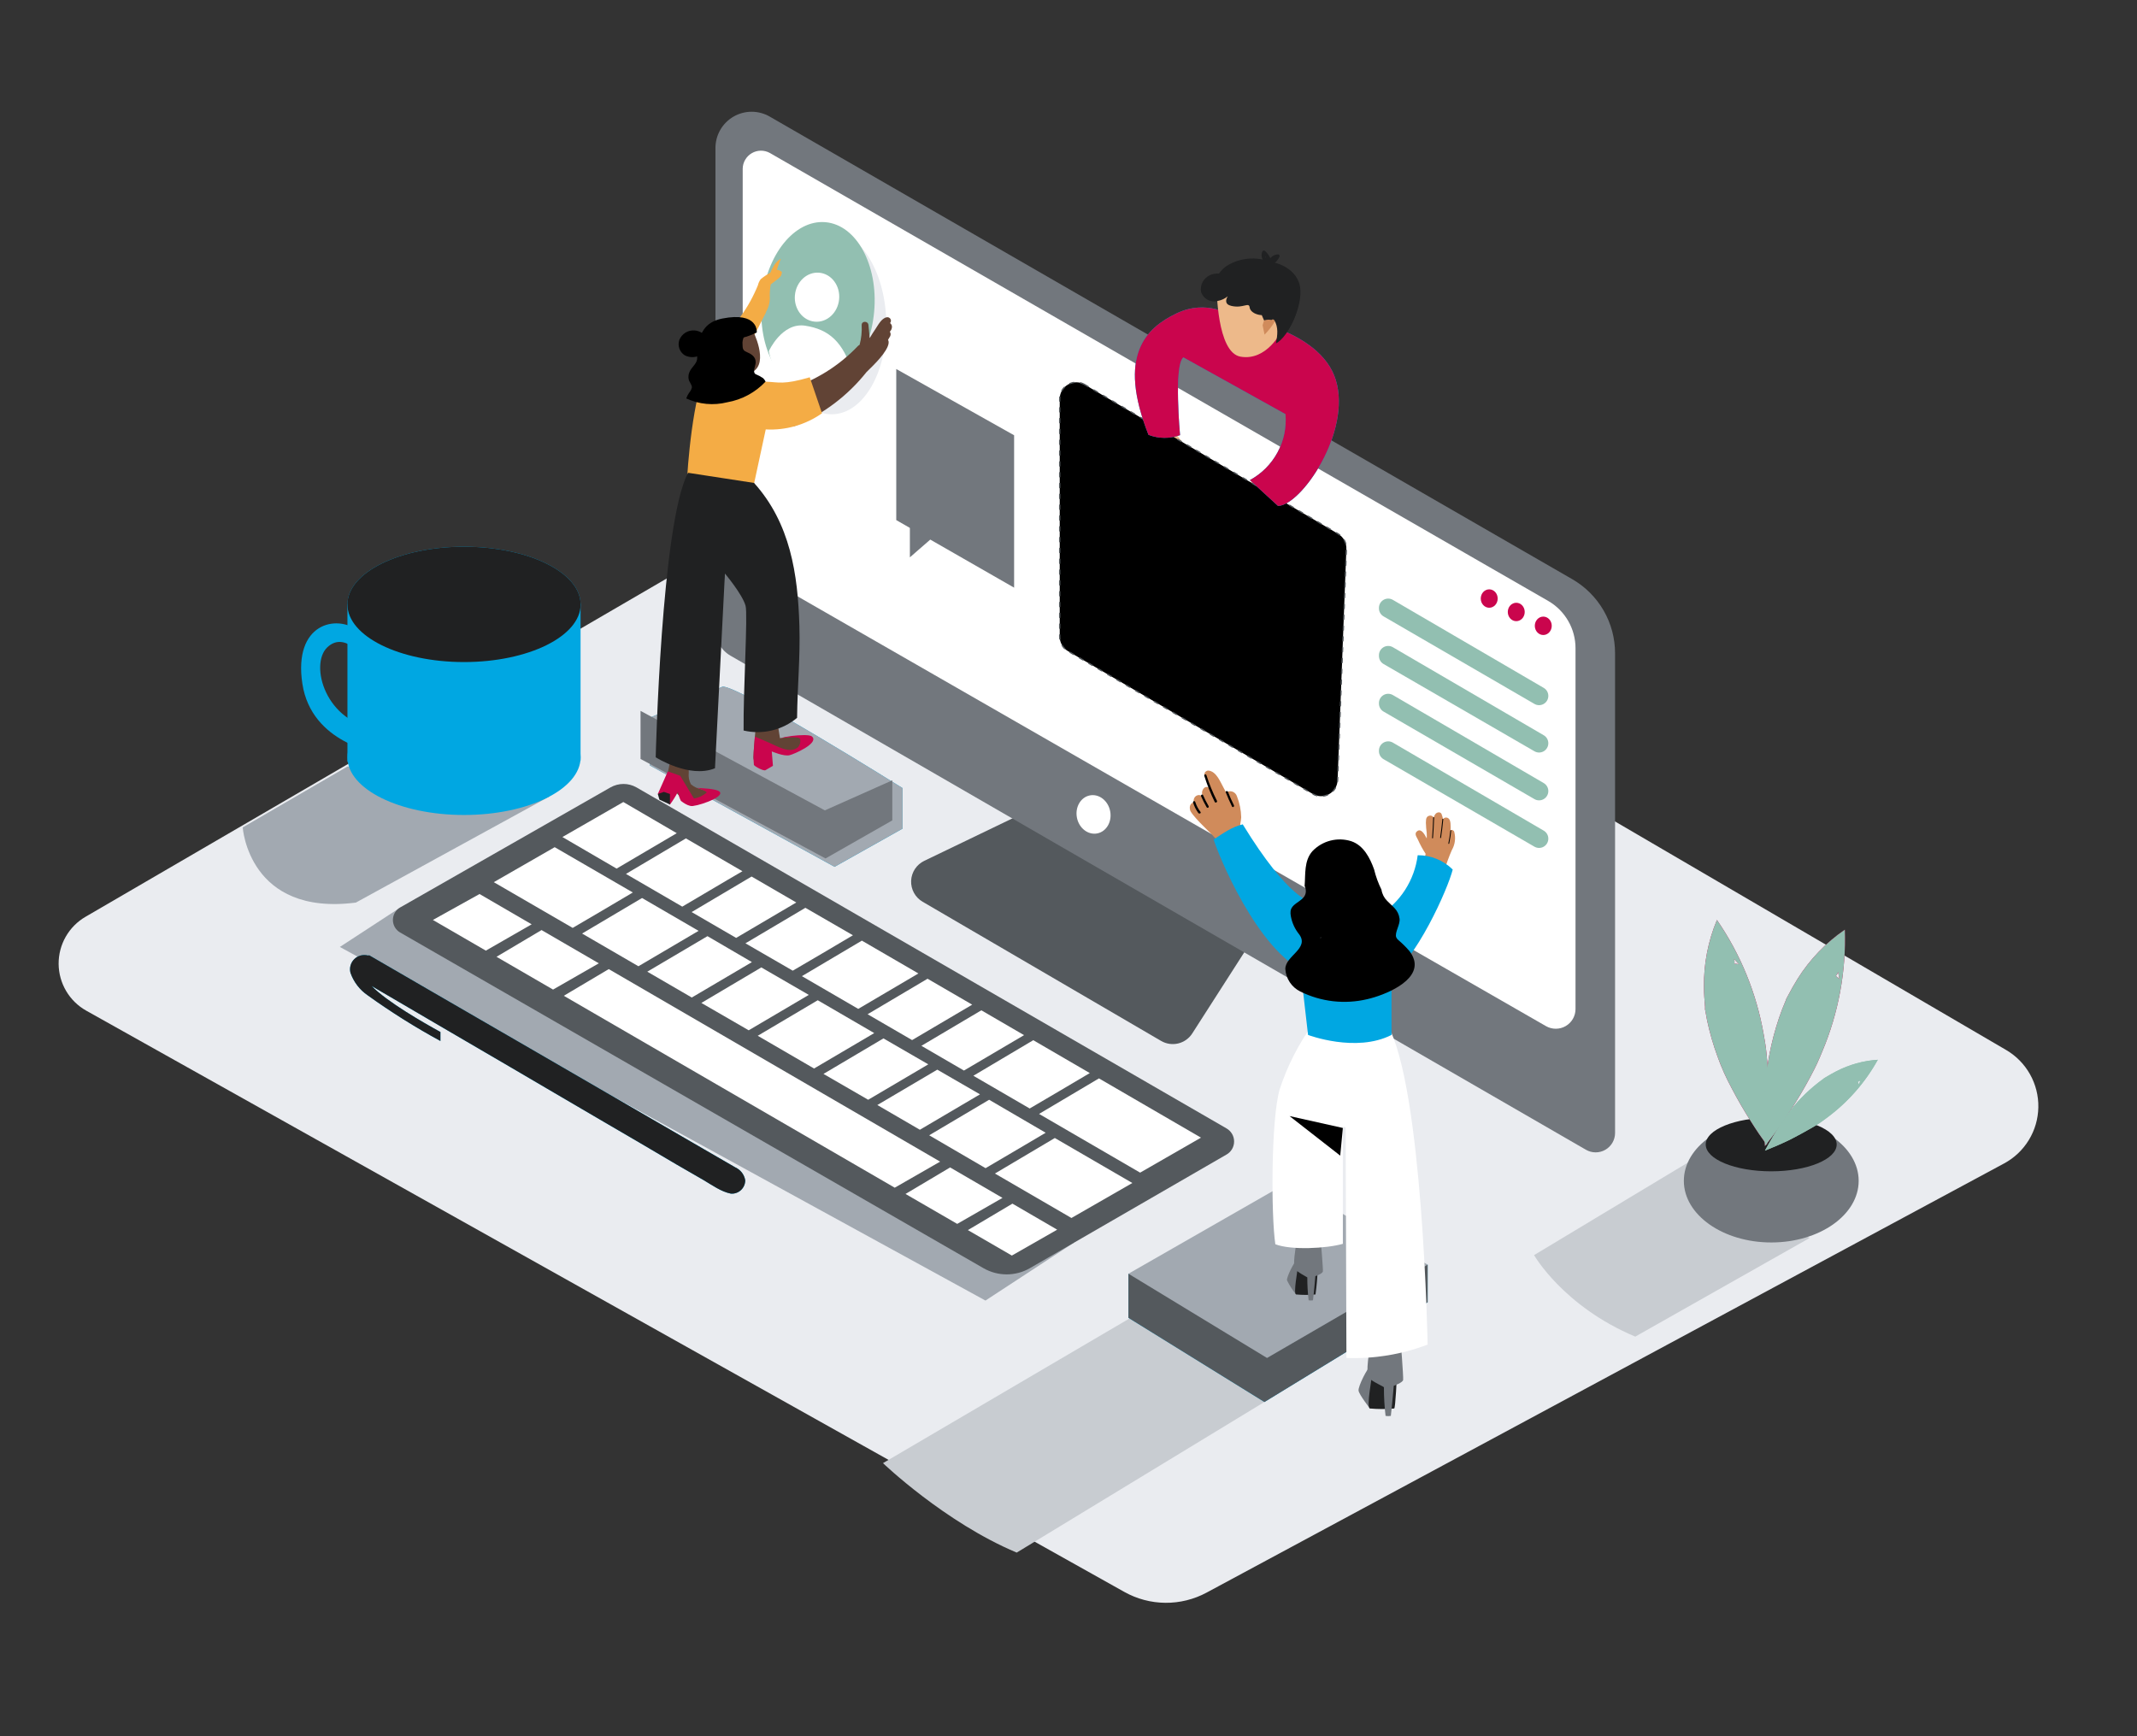 <?xml version="1.0"?>
<svg width="1600" height="1300" xmlns="http://www.w3.org/2000/svg" xmlns:svg="http://www.w3.org/2000/svg">
 <rect width="100%" height="100%" fill="#333333" stroke="none"/>
 <g class="layer">
  <title>Layer 1</title>
  <path d="m698.92,316.88l-634.92,369.58c-6.17,3.59 -11.27,8.74 -14.8,14.95c-3.54,6.2 -5.36,13.23 -5.3,20.36c0.06,7.14 2,14.13 5.64,20.28c3.63,6.14 8.82,11.21 15.05,14.7l777.22,435.21c9.4,5.26 19.96,8.06 30.73,8.15c10.76,0.09 21.38,-2.54 30.86,-7.64l597.12,-321.35c7.61,-4.09 14,-10.15 18.5,-17.54c4.51,-7.38 6.96,-15.84 7.11,-24.49c0.16,-8.65 -2,-17.19 -6.24,-24.73c-4.24,-7.54 -10.41,-13.82 -17.88,-18.18l-803.09,-469.3z" fill="#EAECF0" id="svg_2"/>
  <path d="m260.21,573.89l-78.48,45.63c0,0 4.37,66.62 84.7,56.3l144.78,-79.35" fill="#A2A9B1" id="svg_3"/>
  <path d="m347.42,610.22c48.21,0 87.29,-19.34 87.29,-43.19c0,-23.84 -39.08,-43.18 -87.29,-43.18c-48.21,0 -87.29,19.34 -87.29,43.18c0,23.85 39.08,43.19 87.29,43.19z" fill="#00A7E2" id="svg_4"/>
  <path d="m434.68,452.03l0,117.41c0,0 -64.97,60.16 -174.55,0.98l0,-118.2" fill="#00A7E2" id="svg_5"/>
  <path d="m273.2,493.99c0,0 -14.45,-22.15 -28.08,-9.38c-13.62,12.77 -1.69,57.05 38.28,61.31l0,17.88c0,0 -50.21,-6.81 -57.02,-51.92c-6.81,-45.12 25.56,-52.09 41.7,-39.68" fill="#00A7E2" id="svg_6"/>
  <path d="m767.32,608.29l-75.33,36.28c-2.84,1.37 -5.25,3.48 -6.98,6.11c-1.73,2.63 -2.71,5.69 -2.84,8.83c-0.12,3.15 0.61,6.27 2.13,9.03c1.51,2.77 3.75,5.06 6.47,6.65l178.57,104.21c3.85,2.25 8.43,2.93 12.77,1.89c4.35,-1.04 8.12,-3.72 10.54,-7.48l43.31,-67.54" fill="#54595D" id="svg_7"/>
  <path d="m596.15,835.66l-296.41,-156.18l-45.28,29.55l483.36,264.77l66.55,-43.54" fill="#A2A9B1" id="svg_8"/>
  <path d="m851.66,983.69l-190.56,111.84c0,0 46.26,44.37 100.13,66.98l185.48,-112.79" fill="#C8CCD1" id="svg_9"/>
  <path d="m844.88,953.71l0,33.01l101.83,63.04l122.18,-74.7l0,-28.13" fill="#00A7E2" id="svg_10"/>
  <path d="m844.88,953.71l0,33.01l101.83,63.04l122.18,-74.7l0,-28.13" fill="#54595D" id="svg_11"/>
  <path d="m1068.89,946.93l-103.75,-62.09l-120.26,68.87l103.76,63.08l120.25,-69.86z" fill="#A2A9B1" id="svg_12"/>
  <path d="m970.41,969.23c-2.69,-3.25 -4.97,-6.8 -6.81,-10.6c-0.43,-2.52 5.71,-14.54 6.85,-14.18c4.12,2.07 7.98,4.62 11.5,7.6" fill="#72777D" id="svg_13"/>
  <path d="m971.51,949.53c0.24,0.95 -3.38,19.03 -1.1,19.7c4.83,0.45 9.7,0.45 14.53,0c0.91,-6.53 1.47,-13.11 1.65,-19.7" fill="#202122" id="svg_14"/>
  <path d="m988.64,926.44l-18.19,5.08c0,0.44 -2.99,16.83 -0.71,19.27c2.91,2.07 5.93,3.96 9.06,5.67c-0.02,5.73 0.31,11.46 0.98,17.14c1.08,0.21 2.19,0.21 3.27,0c0.75,-5.95 1.77,-18.04 1.77,-18.04c0,0 5.32,-1.85 5.63,-3.51c0.32,-1.65 -1.81,-25.61 -1.81,-25.61z" fill="#72777D" id="svg_15"/>
  <path d="m1025.69,1054.61c0,0 -7.87,-10.05 -8.5,-13.24c-0.63,-3.19 7.13,-18.16 8.58,-17.73c5.14,2.59 9.95,5.77 14.34,9.5" fill="#72777D" id="svg_16"/>
  <path d="m1027.07,1029.95c0.28,1.18 -4.25,23.64 -1.38,24.66c6.04,0.56 12.12,0.56 18.16,0c0.94,0 2.04,-24.66 2.04,-24.66" fill="#202122" id="svg_17"/>
  <path d="m1048.49,1001.34l-22.72,6.34c0,0.56 -3.74,21 -0.9,24.04c2.83,3.03 11.49,6.54 11.3,7.09c-0.03,7.14 0.38,14.27 1.22,21.35c1.3,0.24 2.63,0.24 3.94,0c0.9,-7.44 2.2,-22.53 2.2,-22.53c0,0 6.66,-2.33 7.01,-4.38c0.35,-2.04 -2.05,-31.91 -2.05,-31.91z" fill="#72777D" id="svg_18"/>
  <path d="m1177.17,433.67l-600.86,-346.37c-4.13,-2.39 -8.82,-3.64 -13.59,-3.63c-4.77,0.01 -9.45,1.27 -13.57,3.67c-4.13,2.4 -7.54,5.84 -9.91,9.99c-2.37,4.14 -3.6,8.84 -3.57,13.61l0,360.31c-0.03,3.99 1,7.91 2.97,11.38c1.98,3.46 4.84,6.33 8.29,8.32l640.48,369.93c2.21,1.28 4.72,1.96 7.27,1.96c2.56,0 5.07,-0.67 7.28,-1.95c2.21,-1.28 4.05,-3.12 5.32,-5.33c1.28,-2.22 1.95,-4.73 1.94,-7.29l0,-359.13c0,-11.25 -2.96,-22.3 -8.59,-32.04c-5.63,-9.74 -13.72,-17.82 -23.46,-23.43z" fill="#72777D" id="svg_19"/>
  <path d="m576.39,114.53l582.75,335.41c6.23,3.58 11.4,8.75 14.99,14.98c3.6,6.22 5.49,13.29 5.48,20.48l0,270.12c0,2.59 -0.68,5.13 -1.98,7.37c-1.29,2.24 -3.15,4.1 -5.38,5.39c-2.24,1.3 -4.77,1.99 -7.36,1.99c-2.58,0.01 -5.12,-0.66 -7.37,-1.94l-594.13,-341.2c-2.22,-1.27 -4.07,-3.11 -5.35,-5.32c-1.29,-2.22 -1.97,-4.73 -1.97,-7.29l0,-288.13c0.02,-2.38 0.66,-4.7 1.86,-6.75c1.19,-2.05 2.89,-3.76 4.94,-4.95c2.04,-1.19 4.36,-1.84 6.73,-1.87c2.37,-0.03 4.71,0.56 6.79,1.71z" fill="white" id="svg_20"/>
  <path d="m540.95,514.16c10.71,-1.77 134.78,75.92 134.78,75.92l0,30.38l-50.87,28.57l-138.33,-75.93l0,-35.69l54.42,-23.25z" fill="#00A7E2" id="svg_21"/>
  <path d="m540.95,514.16c10.71,-1.77 134.78,75.92 134.78,75.92l0,30.38l-50.87,28.57l-138.33,-75.93l0,-35.69l54.42,-23.25z" fill="#A2A9B1" id="svg_22"/>
  <path d="m479.58,532.27l138,74.5l50.5,-22.5l0,30l-50,28.5l-138.5,-74.5l0,-36z" fill="#72777D" id="svg_23"/>
  <path d="m457.08,589.57l-157.5,89.91c-1.64,0.95 -3.01,2.31 -3.96,3.95c-0.95,1.65 -1.45,3.51 -1.45,5.41c0,1.9 0.5,3.76 1.45,5.41c0.95,1.64 2.32,3 3.96,3.95l436.71,251.33c5.3,3.06 11.31,4.67 17.42,4.67c6.12,0 12.13,-1.61 17.42,-4.67l147.07,-84.99c1.76,-0.97 3.22,-2.4 4.24,-4.13c1.02,-1.73 1.55,-3.71 1.55,-5.72c0,-2.01 -0.53,-3.98 -1.55,-5.71c-1.02,-1.73 -2.48,-3.16 -4.24,-4.14l-441.79,-255.35c-2.95,-1.65 -6.29,-2.51 -9.67,-2.5c-3.39,0.02 -6.72,0.91 -9.66,2.58z" fill="#54595D" id="svg_24"/>
  <path d="m557.96,883.77c-0.34,-2.07 -1.18,-4.03 -2.45,-5.71c-1.27,-1.67 -2.93,-3.01 -4.84,-3.9l-23.31,-13.48l-36.02,-20.88l-43.04,-24.94l-45.79,-26.56l-44.3,-25.64l-38.51,-22.3l-28.47,-16.51l-14.96,-8.67c0,0.31 -0.51,0.31 -0.83,0.23c-1.8,-0.47 -3.69,-0.46 -5.48,0.03c-1.8,0.48 -3.44,1.43 -4.75,2.74c-1.32,1.32 -2.27,2.95 -2.76,4.75c-0.49,1.79 -0.51,3.69 -0.04,5.49c2.39,6.84 6.9,12.73 12.88,16.82c17.42,12.52 35.61,23.94 54.45,34.2l0,-6.74c-12.68,-6.93 -40,-22.61 -51.5,-34.43l5.47,3.19l15.08,8.82l22.68,13.28l28.31,16.55l31.98,18.67l33.62,19.71l33.31,19.5l31.03,18.12l26.74,15.76l20.47,11.82c6.26,3.67 13.03,8.63 20.32,10.05c1.37,0.1 2.74,-0.09 4.04,-0.55c1.29,-0.45 2.47,-1.17 3.48,-2.11c1,-0.93 1.81,-2.06 2.35,-3.32c0.55,-1.26 0.84,-2.62 0.84,-3.99z" fill="#00A7E2" id="svg_25"/>
  <path d="m557.96,883.77c-0.34,-2.07 -1.18,-4.03 -2.45,-5.71c-1.27,-1.67 -2.93,-3.01 -4.84,-3.9l-23.31,-13.48l-36.02,-20.88l-43.04,-24.94l-45.79,-26.56l-44.3,-25.64l-38.51,-22.3l-28.47,-16.51l-14.96,-8.67c0,0.31 -0.51,0.31 -0.83,0.23c-1.8,-0.47 -3.69,-0.46 -5.48,0.03c-1.8,0.48 -3.44,1.43 -4.75,2.74c-1.32,1.32 -2.27,2.95 -2.76,4.75c-0.49,1.79 -0.51,3.69 -0.04,5.49c2.39,6.84 6.9,12.73 12.88,16.82c17.42,12.52 35.61,23.94 54.45,34.2l0,-6.74c-12.68,-6.93 -40,-22.61 -51.5,-34.43l5.47,3.19l15.08,8.82l22.68,13.28l28.31,16.55l31.98,18.67l33.62,19.71l33.31,19.5l31.03,18.12l26.74,15.76l20.47,11.82c6.26,3.67 13.03,8.63 20.32,10.05c1.37,0.1 2.74,-0.09 4.04,-0.55c1.29,-0.45 2.47,-1.17 3.48,-2.11c1,-0.93 1.81,-2.06 2.35,-3.32c0.55,-1.26 0.84,-2.62 0.84,-3.99z" fill="#202122" id="svg_26"/>
  <path d="m821.49,624.03c6.88,-1.32 11.22,-8.77 9.71,-16.63c-1.51,-7.87 -8.31,-13.17 -15.19,-11.84c-6.87,1.32 -11.22,8.77 -9.71,16.63c1.51,7.87 8.32,13.17 15.19,11.84z" fill="white" id="svg_27"/>
  <path d="m821.02,304.87l169.83,98.5c1.74,1.01 3.17,2.47 4.14,4.23c0.97,1.77 1.45,3.76 1.37,5.78l-5.87,152.51c-0.07,1.91 -0.63,3.76 -1.63,5.39c-1,1.62 -2.4,2.96 -4.07,3.88c-1.66,0.93 -3.54,1.4 -5.45,1.39c-1.9,-0.02 -3.77,-0.53 -5.42,-1.48l-163.96,-94.28c-1.69,-0.97 -3.09,-2.37 -4.07,-4.06c-0.97,-1.69 -1.49,-3.61 -1.48,-5.56l0,-156.69c-0.01,-1.95 0.5,-3.86 1.47,-5.55c0.97,-1.69 2.37,-3.1 4.05,-4.07c1.69,-0.98 3.6,-1.49 5.55,-1.49c1.95,0 3.86,0.52 5.54,1.5z" fill="#F4AC45" id="svg_28"/>
  <path d="m881.86,331.62c0.01,-0.12 0.01,-0.24 0,-0.35l-0.63,-5.32c-6.58,-0.32 -10.32,1.26 -16.89,1.3c-3.26,3.33 -5.41,7.58 -6.19,12.17c0,3.27 0.4,7.88 4.41,7.41c0.63,3.03 2.41,7.01 5.99,6.18l0.47,-0.19c0.24,2.01 0.87,3.94 2.8,4.53c1.93,0.59 3.15,-0.47 3.93,-2.25c0.71,2.68 1.97,6.78 4.69,6.74c3.7,0 3.94,-5.48 2.99,-10.91c-0.08,-6.47 -0.61,-12.92 -1.57,-19.31z" fill="#EDB98A" id="svg_29"/>
  <path d="m863.51,337.65c-1.04,2.94 -1.5,6.06 -1.34,9.18c0,0.98 1.54,0.98 1.5,0c-0.15,-2.99 0.29,-5.97 1.3,-8.79c0.31,-0.9 -1.15,-1.3 -1.46,-0.39z" fill="black" id="svg_30"/>
  <path d="m869.02,340.64l-0.63,12.65c0,0.98 1.46,0.98 1.5,0l0.63,-12.65c0,-0.94 -1.42,-0.94 -1.5,0z" fill="black" id="svg_31"/>
  <path d="m874.46,338.83l0,16.74c0,0.2 0.07,0.39 0.21,0.54c0.14,0.14 0.34,0.21 0.53,0.21c0.2,0 0.39,-0.07 0.53,-0.21c0.14,-0.15 0.22,-0.34 0.22,-0.54l0,-16.74c0,-0.2 -0.08,-0.39 -0.22,-0.53c-0.14,-0.14 -0.33,-0.22 -0.53,-0.22c-0.19,0 -0.39,0.08 -0.53,0.22c-0.14,0.14 -0.21,0.33 -0.21,0.53z" fill="black" id="svg_32"/>
  <path d="m881.15,325.95c4.89,5.14 7.83,11.83 8.31,18.91l-7.13,-4.49l-1.18,-14.42z" fill="#EDB98A" id="svg_33"/>
  <path d="m947.38,361.64c0,0 -5.28,0.95 -5.4,0.87c-4.57,2.88 -16.18,8.83 -21.02,11.15c-2.88,1.38 -10.01,4.37 -8.43,8.71c0.83,2.32 3.15,2.72 6.14,2.05c-0.21,0.61 -0.2,1.29 0.03,1.9c0.23,0.61 0.66,1.12 1.23,1.45c0.93,0.43 1.96,0.6 2.98,0.49c1.02,-0.11 1.99,-0.5 2.81,-1.13c0.15,0.74 0.56,1.39 1.14,1.86c2.48,2.12 7.21,-0.24 9.92,-1.5c-0.04,0.5 -0.04,1 0,1.5c0,1.57 1.58,3.11 3.04,2.32c6.97,-3.7 17.91,-17.22 21.1,-23.64c-6.61,-2.52 -7.05,-3.27 -13.54,-6.03z" fill="#EDB98A" id="svg_34"/>
  <path d="m942.65,380.67c-1.82,2.55 -4,4.84 -6.46,6.78c-0.7,0.55 0.28,1.5 0.99,0.98c2.55,-2.02 4.8,-4.39 6.69,-7.05c0.48,-0.71 -0.71,-1.42 -1.22,-0.71z" fill="black" id="svg_35"/>
  <path d="m938.52,377.17c-4.02,3.2 -8.11,6.3 -12.29,9.3c-0.71,0.51 0,1.69 0.71,1.18c4.38,-3.08 8.57,-6.22 12.56,-9.42c0.67,-0.63 -0.31,-1.61 -0.98,-1.06z" fill="black" id="svg_36"/>
  <path d="m932.02,375.43c-4.29,3.03 -8.85,5.67 -13.62,7.88c-0.79,0.4 0,1.58 0.71,1.19c4.77,-2.22 9.32,-4.85 13.62,-7.88c0.79,-0.52 0,-1.7 -0.71,-1.19z" fill="black" id="svg_37"/>
  <path d="m941.98,362.47c0,0 -6.65,-4.88 -17.87,2.6l9.41,5.87" fill="#EDB98A" id="svg_38"/>
  <path d="m1088.81,622.87c-0.08,-0.28 -0.22,-0.54 -0.41,-0.75c-0.18,-0.22 -0.41,-0.4 -0.67,-0.53c-0.26,-0.12 -0.54,-0.19 -0.83,-0.21c-0.29,-0.01 -0.58,0.04 -0.84,0.14c0.11,-1.31 0.11,-2.62 0,-3.93c0,-1.86 -0.36,-4.5 -2.37,-5.28c-0.58,-0.22 -1.22,-0.24 -1.81,-0.06c-0.6,0.17 -1.12,0.54 -1.49,1.04c-0.23,-1.21 -0.56,-2.39 -0.99,-3.54c-0.13,-0.44 -0.4,-0.81 -0.76,-1.08c-0.36,-0.27 -0.8,-0.42 -1.25,-0.42c-2.24,0 -3.38,1.81 -3.93,3.94c0,-0.2 -0.83,-0.95 -1.03,-1.07c-0.37,-0.26 -0.8,-0.41 -1.26,-0.43c-0.84,-0.05 -1.68,0.2 -2.36,0.71c-0.65,0.64 -1.04,1.49 -1.1,2.4c-0.18,1.51 -0.18,3.03 0,4.53c0,1.86 0.39,3.67 0.51,5.52c0.12,1.85 0,2.6 0,3.94c-1.73,-3.35 -4.17,-7.53 -7.01,-5.56c-2.83,1.97 -0.35,4.65 0.43,6.51c1.63,3.67 3.55,7.2 5.75,10.55c-0.3,1.66 -0.7,3.29 -1.22,4.89c5.27,2.15 10.36,4.71 15.24,7.64c1.56,-5.23 3.44,-10.36 5.63,-15.36c2.37,-4.12 3,-9.01 1.77,-13.59z" fill="#D08B5B" id="svg_39"/>
  <path d="m1073.06,612.15c-0.16,5.09 -0.43,10.18 -0.82,15.25c0,0.43 0.66,0.43 0.66,0c0.4,-5.07 0.67,-10.16 0.83,-15.25c0.04,-0.48 -0.67,-0.48 -0.67,0z" fill="black" id="svg_40"/>
  <path d="m1079.91,613.45c-0.44,4.59 -0.99,9.17 -1.65,13.71c0,0.43 0.59,0.63 0.67,0c0.68,-4.62 1.25,-9.26 1.69,-13.91c0,-0.23 -0.67,-0.23 -0.71,0.2z" fill="black" id="svg_41"/>
  <path d="m1085.9,621.96c-0.34,3.2 -0.84,6.38 -1.5,9.53c0,0.44 0.59,0.63 0.67,0c0.66,-3.2 1.16,-6.43 1.5,-9.69c0.04,-0.28 -0.63,-0.28 -0.67,0.16z" fill="black" id="svg_42"/>
  <path d="m930.25,622.08c-0.47,-1.07 -0.95,-2.13 -1.38,-3.23c-0.25,-0.57 -0.34,-1.2 -0.27,-1.82c0.34,-1.66 0.58,-3.35 0.7,-5.04c-0.1,-5.4 -1.18,-10.74 -3.18,-15.76c-0.25,-0.8 -0.68,-1.53 -1.26,-2.13c-0.58,-0.61 -1.29,-1.07 -2.07,-1.35c-0.79,-0.28 -1.63,-0.38 -2.46,-0.28c-0.83,0.1 -1.63,0.39 -2.33,0.84l-1.45,-2.64c-2.72,-4.8 -5.63,-13.08 -11.82,-13.71c-0.47,0 -0.94,0.1 -1.37,0.32c-0.43,0.21 -0.79,0.52 -1.07,0.91c-0.28,0.39 -0.46,0.84 -0.53,1.31c-0.07,0.47 -0.02,0.95 0.14,1.4c1.18,3.12 2.4,6.19 3.66,9.22c-0.26,-0.28 -0.58,-0.5 -0.94,-0.66c-0.36,-0.15 -0.74,-0.23 -1.13,-0.23c-0.38,0 -0.77,0.08 -1.12,0.23c-0.36,0.16 -0.68,0.38 -0.94,0.66c-0.73,0.74 -1.21,1.68 -1.39,2.71c-0.17,1.02 -0.03,2.07 0.4,3.01l-0.75,0c-0.66,-0.34 -1.38,-0.53 -2.12,-0.56c-0.59,0.04 -1.17,0.2 -1.69,0.48c-0.53,0.28 -0.98,0.67 -1.34,1.14c-0.41,0.56 -0.68,1.21 -0.79,1.89c-0.11,0.69 -0.06,1.39 0.16,2.05l-0.52,0c-0.59,0.22 -1.12,0.58 -1.54,1.04c-0.43,0.47 -0.73,1.03 -0.9,1.64c-0.21,0.83 -0.21,1.69 0,2.52c-0.31,3.07 15.75,18.12 15.75,18.12l9.53,10.45l15.99,-7.61c0.23,-0.55 -1.77,-4.49 -1.97,-4.92z" fill="#D08B5B" id="svg_43"/>
  <path d="m1038.65,767.15c-28.39,-48.54 -55.13,-1.11 -55.13,-1.11c-11.01,15.07 -19.58,31.79 -25.39,49.53c-6.54,22.3 -6.5,94.56 -3.27,116.07c11.81,4.57 38.23,3.19 50.56,-0.31l0,-86.68c0.04,-0.25 0.17,-0.46 0.36,-0.62c0.19,-0.16 0.43,-0.24 0.68,-0.24c0.25,0 0.49,0.08 0.68,0.24c0.19,0.16 0.32,0.37 0.36,0.62l0.59,172.14c20.73,0.76 41.41,-2.64 60.8,-10.01c0,0 -3.55,-193.97 -30.24,-239.63z" fill="white" id="svg_44"/>
  <path d="m930.45,617.23c-8.55,2.09 -14.38,6.58 -21.78,11.31c2.72,9.53 32.49,84 69.93,99.76l2.99,-52.99c0,0 -16.57,-1.58 -51.14,-58.08z" fill="#00A7E2" id="svg_45"/>
  <path d="m1061.45,640.36c-1.17,9.22 -4.38,18.06 -9.4,25.88c-5.02,7.82 -11.73,14.42 -19.62,19.31l5.08,48.66c22.72,-14.62 46.66,-68.95 50.16,-83.14c-3.45,-3.42 -7.54,-6.13 -12.04,-7.97c-4.5,-1.84 -9.32,-2.77 -14.18,-2.74z" fill="#00A7E2" id="svg_46"/>
  <path d="m974.35,731.29l5,43.62c0,0 35.91,13.59 62.49,0l0,-44.21" fill="#00A7E2" id="svg_47"/>
  <path d="m1058.73,718.76c-0.72,-2.45 -1.93,-4.74 -3.54,-6.73c-2.51,-2.92 -5.25,-5.64 -8.19,-8.12c-0.73,-0.57 -1.29,-1.32 -1.66,-2.17c-1.22,-3.7 3.11,-9.37 2.52,-13.9c-0.9,-6.7 -5.16,-8.95 -9.33,-13.36c-2.26,-2.26 -3.74,-5.19 -4.21,-8.35c-2.4,-4.83 -4.25,-9.9 -5.51,-15.13c-3.04,-8.55 -7.88,-18.01 -17.05,-21.12c-5.08,-1.63 -10.51,-1.79 -15.67,-0.46c-5.16,1.32 -9.84,4.08 -13.51,7.94c-6.3,7.21 -5.08,17.03 -5.79,26.05c0.41,0.82 0.69,1.69 0.83,2.6c1.22,8.75 -10.28,9.14 -11.34,16.07c-0.14,1.32 -0.08,2.65 0.19,3.94c0.9,4.98 3.04,9.64 6.23,13.56c7.87,10.64 -10.44,16.11 -10.36,25.96c0.22,3.55 1.38,6.98 3.35,9.94c1.97,2.96 4.68,5.35 7.87,6.92c15.54,7.73 33.29,9.75 50.17,5.72c12.6,-2.88 39.33,-13.36 35,-29.36zm-70.09,-16.23c0,-0.19 0,-0.43 0,-0.63l0.71,0l-0.71,0.63z" fill="black" id="svg_48"/>
  <path d="m1005.42,844.57l-39.93,-8.91l37.96,29.63l1.97,-20.72z" fill="black" id="svg_49"/>
  <path d="m911.15,599.62c-3.13,-6.18 -5.76,-12.59 -7.87,-19.19c-0.32,-1.02 -1.97,-0.59 -1.62,0.43c2.1,6.77 4.73,13.36 7.88,19.7c0.63,0.87 2.09,0 1.61,-0.94z" fill="black" id="svg_50"/>
  <path d="m904.89,603.56c-1.55,-2.66 -2.95,-5.41 -4.17,-8.24c-0.44,-0.98 -1.89,0 -1.46,0.87c1.23,2.83 2.62,5.58 4.17,8.23c0.12,0.2 0.31,0.34 0.52,0.39c0.22,0.06 0.45,0.03 0.65,-0.09c0.19,-0.11 0.33,-0.3 0.38,-0.52c0.06,-0.22 0.03,-0.45 -0.09,-0.64z" fill="black" id="svg_51"/>
  <path d="m898.83,607.93c-1.74,-2.25 -3.07,-4.78 -3.94,-7.48c-0.31,-1.03 -1.97,-0.59 -1.61,0.43c0.85,2.83 2.18,5.5 3.93,7.88c0.87,0.9 2.29,0.04 1.62,-0.83z" fill="black" id="svg_52"/>
  <path d="m923.87,603.01c-1.63,-3.31 -3.12,-6.69 -4.49,-10.13c-0.39,-0.98 -2.05,-0.55 -1.61,0.43c1.42,3.58 2.96,7.08 4.64,10.53c0.48,1.02 1.93,0.15 1.46,-0.83z" fill="black" id="svg_53"/>
  <path d="m549.22,299.04c0.24,-0.41 0.36,-0.87 0.35,-1.34c0.02,-2.33 -0.44,-4.64 -1.36,-6.79c-0.91,-2.14 -2.26,-4.07 -3.96,-5.66c-0.66,-0.6 -1.45,-1.04 -2.31,-1.29c-0.86,-0.25 -1.76,-0.29 -2.64,-0.13c-0.88,0.16 -1.71,0.52 -2.43,1.05c-0.72,0.53 -1.3,1.22 -1.71,2.02c-3.7,7.61 4.76,15.21 11.54,16.12c1.89,0.23 2.63,-1.34 2.32,-2.84c0.15,-0.36 0.22,-0.75 0.2,-1.14z" fill="#CA054D" id="svg_54"/>
  <path d="m542.48,430.47l-13.62,-7.6l11.34,31.05l2.28,-23.45z" fill="#202122" id="svg_55"/>
  <path d="m694.47,732.83l-44.89,26.59l33.32,19.35c9.41,-5.48 36.34,-21.39 45,-26.52l-33.43,-19.42z" fill="white" id="svg_56"/>
  <path d="m645.29,704.3l-44.89,26.6l42.18,24.51c7.36,-4.26 34.57,-20.33 45.04,-26.52l-42.33,-24.59z" fill="white" id="svg_57"/>
  <path d="m466.69,600.52l-45.6,26.21l40.56,23.64c6.42,-3.71 33.94,-19.98 45.04,-26.52l-40,-23.33z" fill="white" id="svg_58"/>
  <path d="m562.72,656.31l-44.88,26.6l33.31,19.35c7.87,-4.58 34.92,-20.57 45.04,-26.52l-33.47,-19.43z" fill="white" id="svg_59"/>
  <path d="m513.54,627.75l-44.88,26.6l42.17,24.5c4.96,-2.83 33.19,-19.7 45.04,-26.51l-42.33,-24.59z" fill="white" id="svg_60"/>
  <path d="m734.75,756.47l-44.89,26.59l31.86,18.52c9.57,-5.59 36.54,-21.51 45,-26.51l-31.97,-18.6z" fill="white" id="svg_61"/>
  <path d="m603,679.72l-44.88,26.59l35.43,20.49c8.31,-4.8 35.44,-20.76 45.05,-26.51l-35.6,-20.57z" fill="white" id="svg_62"/>
  <path d="m773.62,778.85l-44.85,26.63l42.17,24.51c8.82,-5.12 35.75,-21.04 45,-26.52l-42.32,-24.62z" fill="white" id="svg_63"/>
  <path d="m822.8,807.45l-44.85,26.6l75.68,43.97l45.55,-26.2l-76.38,-44.37z" fill="white" id="svg_64"/>
  <path d="m415.3,634.33l-45.59,26.2l59.06,34.24c7.87,-4.49 34.81,-20.49 45.04,-26.52l-58.51,-33.92z" fill="white" id="svg_65"/>
  <path d="m529.69,700.96l-45.05,26.59l33.31,19.35c8.9,-5.21 35.84,-21.08 45.01,-26.52l-33.27,-19.42z" fill="white" id="svg_66"/>
  <path d="m612.26,748.94l-44.93,26.6l42.17,24.51c8.47,-4.93 35.44,-20.85 45.05,-26.52l-42.29,-24.59z" fill="white" id="svg_67"/>
  <path d="m570.01,724.36l-44.89,26.59l35.44,20.49c9.25,-5.4 36.18,-21.31 45,-26.51l-35.55,-20.57z" fill="white" id="svg_68"/>
  <path d="m661.44,777.51l-44.89,26.59l33.47,19.35c10.27,-6.03 37.4,-22.03 45,-26.52l-33.58,-19.42z" fill="white" id="svg_69"/>
  <path d="m701.76,800.91l-44.89,26.48l31.85,18.52c10.48,-6.11 37.65,-22.14 45.01,-26.52l-31.97,-18.48z" fill="white" id="svg_70"/>
  <path d="m480.71,672.39l-44.89,26.6l42.17,24.5c6.69,-3.94 34.1,-20.05 45.04,-26.51l-42.32,-24.59z" fill="white" id="svg_71"/>
  <path d="m740.58,823.45l-44.89,26.6l42.21,24.62c9.77,-5.67 36.7,-21.63 45.01,-26.52l-42.33,-24.7z" fill="white" id="svg_72"/>
  <path d="m744.91,878.69l57.29,33.29l45.6,-26.2l-58.04,-33.69l-44.85,26.6z" fill="white" id="svg_73"/>
  <path d="m711.36,874.12l-33.39,19.86l38.71,22.41l33.9,-19.46l-39.22,-22.81z" fill="white" id="svg_74"/>
  <path d="m724.67,921.04l32.92,19.07l33.94,-19.38l-33.51,-19.5l-33.35,19.81z" fill="white" id="svg_75"/>
  <path d="m359.04,669.4l-34.93,19.42l39.65,22.97l34.3,-19.7l-39.02,-22.69z" fill="white" id="svg_76"/>
  <path d="m405.46,696.39l-33.71,20.01l42.33,24.55l34.26,-19.66l-42.88,-24.9z" fill="white" id="svg_77"/>
  <path d="m455.78,725.62l-33.66,19.98l247.78,143.69l33.98,-19.51l-248.1,-144.16z" fill="white" id="svg_78"/>
  <path d="m623.45,310.19c23.22,-0.66 41.16,-32.05 40.09,-70.11c-1.08,-38.07 -20.77,-68.39 -43.99,-67.74c-23.21,0.66 -41.16,32.05 -40.08,70.12c1.07,38.06 20.76,68.38 43.98,67.73z" fill="#EAECF0" id="svg_79"/>
  <path d="m654.49,233.36c3.14,-34.91 -13.14,-64.9 -36.37,-66.99c-23.22,-2.09 -44.6,24.51 -47.74,59.41c-3.14,34.91 13.15,64.9 36.37,66.99c23.23,2.09 44.6,-24.51 47.74,-59.41z" fill="#92BFB1" id="svg_80"/>
  <path d="m628.26,224.07c0.95,-10.12 -5.7,-19.01 -14.83,-19.87c-9.14,-0.85 -17.31,6.66 -18.26,16.78c-0.94,10.12 5.7,19.01 14.84,19.86c9.14,0.86 17.31,-6.65 18.25,-16.77z" fill="white" id="svg_81"/>
  <path d="m575.64,262.91c0,0 9.84,-21.79 27.32,-19.03c17.49,2.75 28.59,11.82 35.8,36.44c-4.21,6.16 -10.29,10.79 -17.34,13.22c-7.05,2.43 -14.7,2.52 -21.8,0.26c-6.22,-2.8 -11.65,-7.08 -15.83,-12.47c-4.18,-5.38 -6.98,-11.71 -8.15,-18.42z" fill="white" id="svg_82"/>
  <path d="m666.59,249.04c-0.09,-0.25 -0.21,-0.49 -0.35,-0.71c0.53,-0.51 0.95,-1.12 1.22,-1.8c0.27,-0.68 0.39,-1.41 0.36,-2.14c-0.06,-0.49 -0.21,-0.96 -0.46,-1.39c-0.24,-0.43 -0.57,-0.8 -0.96,-1.09c0.37,-0.42 0.59,-0.94 0.65,-1.49c0.05,-0.56 -0.07,-1.11 -0.35,-1.59c-0.28,-0.48 -0.7,-0.86 -1.21,-1.09c-0.5,-0.22 -1.07,-0.28 -1.61,-0.17c-3.94,0.75 -6.38,5.79 -8.43,8.79c-1.53,2.21 -2.95,4.49 -4.29,6.78c-0.24,-3.31 -0.71,-6.66 -0.95,-9.78c-0.23,-3.11 -5.07,-3.3 -5.07,0c0.27,4.99 -0.25,9.99 -1.54,14.82c-0.5,0.25 -0.95,0.58 -1.34,0.98c-14.29,15 -32.18,26.07 -51.97,32.15c-0.99,0.34 -1.85,0.98 -2.43,1.85c-0.59,0.86 -0.87,1.9 -0.82,2.94c0.06,1.04 0.46,2.04 1.14,2.83c0.68,0.79 1.6,1.34 2.62,1.56c0.07,0.96 0.43,1.88 1.03,2.63c0.61,0.74 1.43,1.29 2.35,1.55c0.15,0.74 0.45,1.43 0.89,2.04c0.43,0.61 0.99,1.13 1.63,1.51l-3.34,1.45c-5.44,2.29 -3.03,11.27 2.48,8.99c20.75,-8.68 38.97,-22.48 52.96,-40.11c1.61,-1.54 3.19,-3.08 4.76,-4.69c2.44,-2.48 14.26,-14.34 11.34,-19.42c0.87,-1.78 2.56,-3.12 1.69,-5.4z" fill="#614335" id="svg_83"/>
  <path d="m584.69,193.8c-5.55,2.21 -9.84,14.18 -9.37,16.7l4.37,-2.2l0.79,-0.87c0.78,-4.71 2.2,-9.3 4.21,-13.63z" fill="#F4AC45" id="svg_84"/>
  <path d="m585.44,203.53c-0.3,-0.21 -0.63,-0.37 -0.98,-0.47l-0.36,-0.32c-2.16,-1.69 -5.51,0.52 -7.48,1.58c-2.52,1.33 -4.89,2.91 -7.08,4.73c-1,1.36 -1.71,2.92 -2.09,4.57c-0.83,1.97 -1.65,3.94 -2.6,5.87c-1.92,4.07 -4.09,8.02 -6.5,11.82c-4.7,7.36 -10.25,14.14 -16.53,20.21c-2.92,2.84 1.53,7.25 4.44,4.41l2.09,-2.09c0.44,0.29 0.95,0.45 1.48,0.45c0.52,0 1.04,-0.16 1.48,-0.45c0.51,-0.35 1,-0.75 1.45,-1.18l0.67,-0.55c0.19,0.48 0.49,0.91 0.88,1.24c0.39,0.34 0.86,0.57 1.36,0.68c0.51,0.11 1.03,0.09 1.53,-0.05c0.49,-0.14 0.94,-0.4 1.31,-0.77l2.13,-2.24c0.68,-0.26 1.23,-0.76 1.53,-1.42c0,0 0.32,4.29 0.4,4.18c3.42,-3.63 7.48,-13.68 10.9,-19.7c-0.02,-0.28 0.05,-0.56 0.2,-0.79c2.06,-3.58 2.98,-7.71 2.64,-11.82c-0.01,-2.83 0.24,-5.65 0.75,-8.43l5.59,-4.34c1.34,-1.02 2.79,-2.56 2.52,-3.94c0.16,-0.37 0.26,-0.77 0.27,-1.18z" fill="#F4AC45" id="svg_85"/>
  <path d="m606.27,282.49c-19.88,5.83 -23.31,3.62 -32.72,3.31c-9.41,-0.32 -19.41,-13.52 -19.41,-13.52c0,0 -2.36,-29.51 -19.96,-6.42c-13.11,17.26 -18.15,67.22 -19.69,91.41c6.94,4.77 15,7.65 23.39,8.35c5.4,0.91 10.86,1.37 16.34,1.38c3.37,-0.02 6.69,-0.75 9.76,-2.13l9.34,-43.34c15,0.82 29.84,-3.44 42.13,-12.09l-9.18,-26.95z" fill="#F4AC45" id="svg_86"/>
  <path d="m563.39,246.99c0,0 12.8,24.58 0,31.52c-12.79,6.93 -22.56,-4.53 -23.62,-7.49c-0.64,-3.26 -0.48,-6.62 0.47,-9.81c0.96,-3.18 2.67,-6.08 5,-8.45c2.33,-2.36 5.2,-4.13 8.36,-5.14c3.16,-1 6.53,-1.22 9.79,-0.63z" fill="#614335" id="svg_87"/>
  <path d="m564.5,243.33c-3.23,-2.06 -6.87,-3.39 -10.66,-3.91c-3.79,-0.52 -7.65,-0.21 -11.31,0.91c-6.45,1.18 -12.39,4.3 -17.02,8.94c-1.63,-1.1 -3.54,-1.74 -5.51,-1.85c-2.39,-0.18 -4.77,0.41 -6.81,1.66c-2.03,1.26 -3.62,3.14 -4.53,5.36c-0.74,2.08 -0.75,4.36 -0.04,6.45c0.71,2.1 2.12,3.89 3.98,5.09c2.89,1.51 6.25,1.83 9.37,0.87l0,0.59c0.43,4.65 -3.94,6.97 -5.67,10.91c-0.84,1.8 -1.07,3.81 -0.67,5.75c0.44,1.93 2.44,3.94 2.4,5.99c-0.35,1.46 -1.05,2.81 -2.04,3.94c-0.91,1.34 -1.65,2.78 -2.21,4.3c9.61,4.44 20.45,5.46 30.71,2.87c10.99,-1.92 21.06,-7.35 28.71,-15.48c-0.45,-1.01 -1.11,-1.91 -1.93,-2.64c-1.72,-1.16 -3.55,-2.12 -5.47,-2.88c-2.72,-1.57 0,-6.34 0,-8.9c0,-4.41 -3.39,-6.27 -7.05,-7.88c-2.64,-1.1 -2.76,-2.72 -2.8,-5.4c-0.24,-2.13 0.2,-4.28 1.26,-6.15c0.79,0.12 1.6,-0.05 2.28,-0.47c1.37,-0.82 2.84,-1.47 4.38,-1.93c0.76,-0.28 1.39,-0.84 1.75,-1.58c0.35,-0.74 0.4,-1.59 0.14,-2.36c0,-0.45 -0.12,-0.88 -0.34,-1.27c-0.22,-0.39 -0.54,-0.71 -0.92,-0.93z" fill="black" id="svg_88"/>
  <path d="m554.81,253.14c4.1,-0.9 8.07,-2.32 11.81,-4.22c0,-0.4 1.22,-15.76 -25.91,-10.4c-27.13,5.36 -14.25,37.78 -14.25,37.78" fill="black" id="svg_89"/>
  <path d="m812.05,287.92l189.86,111.82c1.95,1.16 3.55,2.83 4.63,4.83c1.08,2 1.61,4.25 1.51,6.52l-6.57,173.01c-0.06,2.14 -0.67,4.23 -1.77,6.07c-1.11,1.84 -2.68,3.36 -4.55,4.41c-1.87,1.05 -3.98,1.59 -6.12,1.58c-2.15,-0.02 -4.25,-0.59 -6.11,-1.66l-183.29,-106.94c-1.9,-1.11 -3.47,-2.71 -4.56,-4.62c-1.1,-1.92 -1.67,-4.08 -1.66,-6.29l0,-177.85c-0.02,-2.19 0.53,-4.35 1.61,-6.26c1.08,-1.91 2.65,-3.49 4.54,-4.6c1.89,-1.1 4.05,-1.69 6.24,-1.69c2.19,0 4.34,0.58 6.24,1.67z" id="svg_90" stroke="#54595D" stroke-dasharray="3.04 5.06" stroke-linecap="round" stroke-miterlimit="10"/>
  <path d="m929.11,239.19c-7.6,-3.51 -25.64,-15.41 -48.39,-4.46c-22.76,10.96 -44.34,31.21 -20.83,90.86c7.59,2.92 15.97,3 23.62,0.24c0,0 -4.84,-52.21 2.48,-58.27l76.47,42.51c0.85,9.94 -1.23,19.91 -5.96,28.68c-4.74,8.78 -11.93,15.98 -20.7,20.73l21.07,19.34c17.24,-0.28 55.12,-55.16 43.31,-94.17c-11.81,-39 -76.31,-47.47 -76.31,-47.47" fill="#00A7E2" id="svg_91"/>
  <path d="m929.11,239.19c-7.6,-3.51 -25.64,-15.41 -48.39,-4.46c-22.76,10.96 -44.34,31.21 -20.83,90.86c7.59,2.92 15.97,3 23.62,0.24c0,0 -4.84,-52.21 2.48,-58.27l76.47,42.51c0.85,9.94 -1.23,19.91 -5.96,28.68c-4.74,8.78 -11.93,15.98 -20.7,20.73l21.07,19.34c17.24,-0.28 55.12,-55.16 43.31,-94.17c-11.81,-39 -76.31,-47.47 -76.31,-47.47" fill="#CA054D" id="svg_92"/>
  <path d="m953.48,235.96c-5.2,5.75 -15.16,3.15 -21.73,1.65c-7.88,-1.81 -17.13,-6.66 -16.42,-16.15c0,-1.42 -2.13,-1.42 -2.25,0c-0.75,9.89 8.27,15.76 16.82,18c7.59,1.89 19.09,4.77 25.16,-1.93c0.94,-1.14 -0.63,-2.64 -1.58,-1.57z" fill="#92BFB1" id="svg_93"/>
  <path d="m910.96,215.47c0,0 0,48.42 17.75,51.57c19.69,3.47 30.48,-18.71 30.48,-18.71c0,0 2.52,-42.79 -16.89,-46.53c-19.41,-3.75 -30.75,7.48 -31.34,13.67z" fill="#EDB98A" id="svg_94"/>
  <path d="m945.33,243.52c0,0 4.69,-18.6 9.88,-12.45c5.2,6.15 -8.42,19.5 -8.42,19.5" fill="#D08B5B" id="svg_95"/>
  <path d="m950.17,195.77c0,0 17.33,1.85 22.37,15.76c5.04,13.91 -7.88,41.25 -17.21,45.55l11.26,-24.12l-0.55,-16.27l-15.87,-20.92z" fill="#202122" id="svg_96"/>
  <path d="m972.26,217.64c-1.41,-9.66 -7.87,-14.35 -16.18,-19.31l-2.09,-1.1c1.67,-1.31 3.02,-2.98 3.94,-4.89c0.11,-0.19 0.17,-0.41 0.17,-0.63c0,-0.23 -0.06,-0.44 -0.17,-0.63c-0.11,-0.2 -0.27,-0.36 -0.47,-0.47c-0.19,-0.11 -0.41,-0.16 -0.63,-0.16c-1.1,0.04 -2.17,0.32 -3.15,0.8c-0.98,0.48 -1.86,1.16 -2.56,2c-0.99,-1.99 -2.32,-3.8 -3.94,-5.32c-0.16,-0.15 -0.35,-0.26 -0.57,-0.31c-0.21,-0.06 -0.43,-0.06 -0.64,0c-0.22,0.05 -0.41,0.16 -0.57,0.31c-0.16,0.15 -0.28,0.34 -0.35,0.55c-0.37,0.93 -0.54,1.94 -0.49,2.95c0.06,1.01 0.33,1.99 0.81,2.88c-8.71,-1.82 -17.79,-0.42 -25.55,3.94c-2.88,1.62 -5.33,3.89 -7.17,6.62c-2.37,-0.25 -4.76,0.17 -6.89,1.22c-2.29,1.07 -4.17,2.85 -5.35,5.09c-1.18,2.23 -1.6,4.79 -1.19,7.28c0.8,2.57 2.58,4.73 4.95,6c2.37,1.28 5.15,1.57 7.73,0.82c2.69,-0.5 5.22,-1.68 7.32,-3.43c-1.57,2.64 -2.36,6.03 2.76,7.21c8.9,2.05 13.11,-3.27 13.66,1.18c0.48,3.63 5.48,5.64 9.06,5.72c0.28,0.55 0.95,2.01 1.73,3.94c1.79,-0.6 3.71,-0.7 5.55,-0.32c0.15,-0.16 0.32,-0.28 0.52,-0.36c0.2,-0.07 0.42,-0.1 0.63,-0.08c0.21,0.02 0.41,0.1 0.59,0.22c0.18,0.11 0.33,0.27 0.43,0.46c3.07,5.28 2.36,11.03 1.18,17.14c4.86,-4.11 8.88,-9.13 11.81,-14.78c4.08,-7.5 5.86,-16.04 5.12,-24.54zm-25.2,-25.97l0.36,0.55c-0.02,0.13 -0.02,0.27 0,0.4c0,0.39 0.31,0.82 0.47,1.22c-0.45,-0.64 -0.74,-1.39 -0.83,-2.17z" fill="#202122" id="svg_97"/>
  <path d="m1042.86,449.15l112.97,65.92c1.04,0.61 1.91,1.48 2.51,2.53c0.6,1.05 0.92,2.25 0.91,3.45c0.01,1.23 -0.32,2.43 -0.93,3.48c-0.61,1.06 -1.49,1.94 -2.55,2.55c-1.06,0.6 -2.26,0.92 -3.48,0.92c-1.22,-0.01 -2.42,-0.34 -3.47,-0.96l-112.93,-65.52c-1.05,-0.61 -1.92,-1.48 -2.53,-2.53c-0.61,-1.05 -0.93,-2.24 -0.93,-3.46l0,-0.39c0,-1.22 0.32,-2.42 0.93,-3.48c0.61,-1.06 1.49,-1.93 2.55,-2.54c1.06,-0.61 2.26,-0.93 3.48,-0.92c1.22,0 2.42,0.33 3.47,0.95z" fill="#92BFB1" id="svg_98"/>
  <path d="m1042.86,484.61l112.97,65.92c1.04,0.61 1.91,1.48 2.51,2.53c0.6,1.06 0.91,2.24 0.91,3.46c0,1.22 -0.32,2.42 -0.93,3.47c-0.61,1.06 -1.49,1.94 -2.55,2.55c-1.06,0.6 -2.26,0.92 -3.48,0.92c-1.22,-0.01 -2.42,-0.34 -3.47,-0.96l-112.93,-65.32c-1.05,-0.61 -1.92,-1.48 -2.53,-2.53c-0.61,-1.05 -0.93,-2.25 -0.93,-3.46l0,-0.39c-0.04,-1.24 0.26,-2.47 0.85,-3.55c0.6,-1.09 1.48,-1.99 2.54,-2.62c1.07,-0.64 2.28,-0.97 3.52,-0.97c1.24,-0.01 2.45,0.32 3.52,0.95z" fill="#92BFB1" id="svg_99"/>
  <path d="m1042.86,520.42l112.97,65.92c1.04,0.61 1.91,1.49 2.51,2.54c0.6,1.05 0.92,2.24 0.91,3.45c0.01,1.22 -0.32,2.42 -0.93,3.48c-0.61,1.06 -1.49,1.93 -2.55,2.54c-1.06,0.61 -2.26,0.93 -3.48,0.92c-1.22,0 -2.42,-0.33 -3.47,-0.95l-112.93,-65.52c-1.05,-0.61 -1.92,-1.48 -2.53,-2.53c-0.61,-1.06 -0.93,-2.25 -0.93,-3.46l0,-0.4c0,-1.22 0.32,-2.42 0.93,-3.48c0.61,-1.05 1.49,-1.93 2.55,-2.54c1.06,-0.61 2.26,-0.92 3.48,-0.92c1.22,0.01 2.42,0.34 3.47,0.95z" fill="#92BFB1" id="svg_100"/>
  <path d="m1042.86,556.04l112.97,65.92c1.04,0.61 1.91,1.49 2.51,2.54c0.6,1.05 0.92,2.24 0.91,3.45c0.01,1.22 -0.32,2.42 -0.93,3.48c-0.61,1.05 -1.49,1.93 -2.55,2.54c-1.06,0.61 -2.26,0.92 -3.48,0.92c-1.22,-0.01 -2.42,-0.34 -3.47,-0.95l-112.93,-65.49c-1.05,-0.6 -1.92,-1.48 -2.53,-2.53c-0.61,-1.05 -0.93,-2.24 -0.93,-3.45l0,-0.4c-0.01,-1.22 0.31,-2.43 0.91,-3.49c0.61,-1.06 1.49,-1.95 2.55,-2.56c1.06,-0.61 2.27,-0.93 3.49,-0.93c1.22,0 2.43,0.33 3.48,0.95z" fill="#92BFB1" id="svg_101"/>
  <path d="m759.28,325.91l0,114.1l-88.24,-50.59l0,-113.12l88.24,49.61z" fill="#72777D" id="svg_102"/>
  <path d="m681.24,389.42l0,27.89l22.49,-19.58l-22.49,-8.31z" fill="#72777D" id="svg_103"/>
  <path d="m1155.47,475.47c3.51,0 6.34,-3.09 6.34,-6.9c0,-3.8 -2.83,-6.89 -6.34,-6.89c-3.5,0 -6.34,3.09 -6.34,6.89c0,3.81 2.84,6.9 6.34,6.9z" fill="#CA054D" id="svg_104"/>
  <path d="m1135.24,465.11c3.5,0 6.34,-3.09 6.34,-6.9c0,-3.81 -2.84,-6.89 -6.34,-6.89c-3.5,0 -6.34,3.08 -6.34,6.89c0,3.81 2.84,6.9 6.34,6.9z" fill="#CA054D" id="svg_105"/>
  <path d="m1115,455.06c3.5,0 6.34,-3.09 6.34,-6.9c0,-3.8 -2.84,-6.89 -6.34,-6.89c-3.5,0 -6.34,3.09 -6.34,6.89c0,3.81 2.84,6.9 6.34,6.9z" fill="#CA054D" id="svg_106"/>
  <path d="m525.2,590.99c-2.91,-0.53 -5.62,-1.82 -7.88,-3.74c-1.4,-2.61 -1.97,-5.58 -1.65,-8.51c0,-2.63 0,-5.37 0,-8.24c-0.15,-0.12 -0.28,-0.28 -0.37,-0.46c-0.09,-0.17 -0.13,-0.37 -0.14,-0.56c-0.15,-2.23 -0.15,-4.47 0,-6.7l-11.26,-1.1c-1.95,7.06 -3.51,14.23 -4.69,21.47c0.32,2.21 11.03,16.86 16.5,17.85c5.47,0.98 20.59,-3.94 21.85,-5.87c-4.09,-1.23 -8.27,-2.52 -12.36,-4.14z" fill="#614335" id="svg_107"/>
  <path d="m603.08,550.96c-6.4,0.05 -12.79,0.64 -19.09,1.77c0,0 -2.17,-12.57 -1.85,-13.2l-16.03,1.11c0,0 -2.01,23.32 -2.01,26.39c0,5.64 7.01,7.45 8.55,7.22c1.1,-0.38 2.18,-0.83 3.22,-1.35c-0.58,-2.9 -0.88,-5.86 -0.9,-8.82c0,-1.34 0.35,-2.32 1.65,-2.8c3.08,-0.4 6.22,-0.12 9.18,0.83c2.87,0.55 5.71,1.22 8.58,1.73c4.45,-1.91 8.54,-4.58 12.09,-7.88c1.02,-3.11 2.32,-3.86 -3.39,-5z" fill="#614335" id="svg_108"/>
  <path d="m608.44,551.98l-0.4,-0.43c-1.22,-1.18 -4.45,-1.06 -5.94,-1.14c-6.11,0.04 -12.19,0.82 -18.11,2.32c0,0 14.53,-1.97 15.08,0.63c0.23,1.05 0.22,2.13 -0.03,3.17c-0.25,1.04 -0.74,2 -1.43,2.82c-6.06,5.4 -15.55,-0.55 -21.46,-3.11l-10.98,-4.73l-0.71,8.94c-0.38,4.09 -0.38,8.21 0,12.3c0.74,1.26 7.24,4.69 8.62,3.94c1.38,-0.75 5.63,-3.27 5.63,-3.27l-0.87,-10.8c0,0 9.06,3.94 13.35,2.84c3.27,-0.79 21.03,-8.43 17.25,-13.48z" fill="#CA054D" id="svg_109"/>
  <path d="m509.65,583.62c0,0 5.9,18.44 7.87,19.7c1.97,1.26 24.81,-6.03 21.42,-10.36c-2.16,-2.76 -15.75,-2.72 -17.05,-3.07c0,0 7.21,2.36 7.21,3.5c-2.68,2.38 -5.99,3.94 -9.53,4.5c-0.47,-0.87 -10.32,-17.03 -10.32,-17.03l-9.25,-3.27l-7.48,16.91l6.45,2.76c0,0 1.97,5.16 2.64,5.16c2.22,-3.02 4.21,-6.19 5.95,-9.5c0.42,2.34 1.18,4.61 2.24,6.74c0.91,0.67 8.43,6.85 11.82,2.13l-6.34,-7.14" fill="#CA054D" id="svg_110"/>
  <path d="m492.52,594.5l1.18,4.21l7.91,3.71l0,-7.92l-4.56,-1.58" fill="#202122" id="svg_111"/>
  <path d="m556.74,546.98c6.95,1.62 14.19,1.61 21.14,-0.04c6.94,-1.65 13.42,-4.88 18.9,-9.45c0.24,-23.64 2.44,-45.2 1.74,-68.92c-1.15,-38.73 -6.78,-76.75 -33.95,-106.97l-49.45,-7.6c-20.08,38.22 -24.18,213.03 -24.18,213.03c0,0 25.2,16.08 44.38,8.2l7.44,-145.78c0,0 13.11,15.52 15.47,24.19c1.74,6.54 -1.81,64.07 -1.49,93.34z" fill="#202122" id="svg_112"/>
  <path d="m347.42,495.72c48.21,0 87.29,-19.33 87.29,-43.18c0,-23.85 -39.08,-43.18 -87.29,-43.18c-48.21,0 -87.29,19.33 -87.29,43.18c0,23.85 39.08,43.18 87.29,43.18z" fill="#00A7E2" id="svg_113"/>
  <path d="m347.42,495.72c48.21,0 87.29,-19.33 87.29,-43.18c0,-23.85 -39.08,-43.18 -87.29,-43.18c-48.21,0 -87.29,19.33 -87.29,43.18c0,23.85 39.08,43.18 87.29,43.18z" fill="#202122" id="svg_114"/>
  <path d="m1267.3,868.33l-118.72,71.44c0,0 21.85,38.38 75.76,61.03l130.49,-73.81" fill="#C8CCD1" id="svg_115"/>
  <path d="m1326.17,930.3c36.14,0 65.44,-20.65 65.44,-46.13c0,-25.49 -29.3,-46.14 -65.44,-46.14c-36.15,0 -65.45,20.65 -65.45,46.14c0,25.48 29.3,46.13 65.45,46.13z" fill="#72777D" id="svg_116"/>
  <path d="m1326.12,877.03c27.08,0 49.03,-8.99 49.03,-20.09c0,-11.1 -21.95,-20.09 -49.03,-20.09c-27.07,0 -49.02,8.99 -49.02,20.09c0,11.1 21.95,20.09 49.02,20.09z" fill="#202122" id="svg_117"/>
  <path d="m1324.31,823.45c0,-9.06 -0.31,-18.12 -1.02,-27.15c-0.18,-2.33 -0.39,-4.67 -0.63,-7.01l-0.51,-4.61c-0.2,-1.34 -0.71,-4.85 -0.71,-4.69c-0.31,-1.84 -0.63,-3.68 -0.94,-5.51c-5.36,-30.75 -17.3,-59.97 -35.01,-85.66c-6.65,15.87 -9.96,32.95 -9.72,50.16c0,4.96 0.39,9.92 0.82,14.89c0,1.34 0,1.89 0,2.09c0,0.19 0,-0.32 0.2,0.82c0.39,2.45 0.87,4.89 1.34,7.29c1.97,9.24 4.6,18.33 7.87,27.19c2.91,8.14 6.45,16.05 10.59,23.64c4.45,8.55 9.3,16.9 14.49,25.02c3.94,6.34 7.88,12.06 11.82,17.45c0.86,-11.26 1.41,-22.61 1.41,-33.92zm-25.75,-101.85c0.18,-1.17 0.1,-2.37 -0.23,-3.51c1.26,1.29 2.48,2.6 3.66,3.94c-1.11,-0.32 -2.27,-0.46 -3.43,-0.43z" fill="#CA054D" id="svg_118"/>
  <path d="m1341.21,830.42c4.92,-7.6 9.52,-15.4 13.82,-23.4c1.1,-2.08 2.19,-4.16 3.26,-6.26l2.05,-4.18l1.93,-4.33c0.74,-1.71 1.46,-3.43 2.17,-5.17c12.09,-28.75 17.83,-59.79 16.81,-90.97c-14.23,9.73 -26.29,22.3 -35.44,36.92c-2.64,4.21 -5.04,8.55 -7.36,12.96l-0.98,1.85c0,0 0,-0.23 -0.28,0.83c-0.98,2.28 -1.93,4.57 -2.8,6.85c-3.35,8.82 -6.08,17.87 -8.15,27.07c-1.98,8.44 -3.29,17.01 -3.93,25.65c-0.91,9.62 -1.3,19.27 -1.34,28.88c0,7.53 0,14.42 0.47,21.04c7.05,-8.94 13.7,-18.2 19.77,-27.74zm33.31,-99.6c0.78,-0.89 1.36,-1.94 1.69,-3.07c0.37,1.76 0.68,3.53 0.95,5.32c-0.76,-0.88 -1.65,-1.64 -2.64,-2.25z" fill="#CA054D" id="svg_119"/>
  <path d="m1340.85,853c5.09,-2.63 10.09,-5.35 15,-8.16l3.94,-2.32l2.44,-1.58l2.44,-1.69l2.84,-2.09c15.81,-11.61 28.92,-26.5 38.43,-43.65c-10.79,0.69 -21.33,3.6 -30.95,8.55c-2.8,1.41 -5.47,2.99 -8.15,4.6l-1.14,0.68c0,0 0,0 -0.4,0.35c-1.26,0.91 -2.52,1.85 -3.74,2.8c-4.66,3.62 -9.05,7.57 -13.15,11.82c-3.79,3.91 -7.26,8.11 -10.39,12.57c-3.59,4.88 -6.93,9.96 -10.04,15.16c-2.45,3.94 -4.57,7.88 -6.54,11.51c6.5,-2.64 12.99,-5.36 19.41,-8.55zm50.13,-42.99c0.71,-0.22 1.37,-0.59 1.93,-1.1c-0.37,1.08 -0.77,2.14 -1.19,3.19c-0.13,-0.73 -0.39,-1.43 -0.74,-2.09z" fill="#92BFB1" id="svg_120"/>
  <path d="m1324.31,823.45c0,-9.06 -0.31,-18.12 -1.02,-27.15c-0.18,-2.33 -0.39,-4.67 -0.63,-7.01l-0.51,-4.61c-0.2,-1.34 -0.71,-4.85 -0.71,-4.69c-0.31,-1.84 -0.63,-3.68 -0.94,-5.51c-5.36,-30.75 -17.3,-59.97 -35.01,-85.66c-6.65,15.87 -9.96,32.95 -9.72,50.16c0,4.96 0.39,9.92 0.82,14.89c0,1.34 0,1.89 0,2.09c0,0.19 0,-0.32 0.2,0.82c0.39,2.45 0.87,4.89 1.34,7.29c1.97,9.24 4.6,18.33 7.87,27.19c2.91,8.14 6.45,16.05 10.59,23.64c4.45,8.55 9.3,16.9 14.49,25.02c3.94,6.34 7.88,12.06 11.82,17.45c0.86,-11.26 1.41,-22.61 1.41,-33.92zm-25.75,-101.85c0.18,-1.17 0.1,-2.37 -0.23,-3.51c1.26,1.29 2.48,2.6 3.66,3.94c-1.11,-0.32 -2.27,-0.46 -3.43,-0.43z" fill="#92BFB1" id="svg_121"/>
  <path d="m1341.21,830.42c4.92,-7.6 9.52,-15.4 13.82,-23.4c1.1,-2.08 2.19,-4.16 3.26,-6.26l2.05,-4.18l1.93,-4.33c0.74,-1.71 1.46,-3.43 2.17,-5.17c12.09,-28.75 17.83,-59.79 16.81,-90.97c-14.23,9.73 -26.29,22.3 -35.44,36.92c-2.64,4.21 -5.04,8.55 -7.36,12.96l-0.98,1.85c0,0 0,-0.23 -0.28,0.83c-0.98,2.28 -1.93,4.57 -2.8,6.85c-3.35,8.82 -6.08,17.87 -8.15,27.07c-1.98,8.44 -3.29,17.01 -3.93,25.65c-0.91,9.62 -1.3,19.27 -1.34,28.88c0,7.53 0,14.42 0.47,21.04c7.05,-8.94 13.7,-18.2 19.77,-27.74zm33.31,-99.6c0.78,-0.89 1.36,-1.94 1.69,-3.07c0.37,1.76 0.68,3.53 0.95,5.32c-0.76,-0.88 -1.65,-1.64 -2.64,-2.25z" fill="#92BFB1" id="svg_122"/>
  <path d="m1340.85,853c5.09,-2.63 10.09,-5.35 15,-8.16l3.94,-2.32l2.44,-1.58l2.44,-1.69l2.84,-2.09c15.81,-11.61 28.92,-26.5 38.43,-43.65c-10.79,0.69 -21.33,3.6 -30.95,8.55c-2.8,1.41 -5.47,2.99 -8.15,4.6l-1.14,0.68c0,0 0,0 -0.4,0.35c-1.26,0.91 -2.52,1.85 -3.74,2.8c-4.66,3.62 -9.05,7.57 -13.15,11.82c-3.79,3.91 -7.26,8.11 -10.39,12.57c-3.59,4.88 -6.93,9.96 -10.04,15.16c-2.45,3.94 -4.57,7.88 -6.54,11.51c6.5,-2.64 12.99,-5.36 19.41,-8.55zm50.13,-42.99c0.71,-0.22 1.37,-0.59 1.93,-1.1c-0.37,1.08 -0.77,2.14 -1.19,3.19c-0.13,-0.73 -0.39,-1.43 -0.74,-2.09z" fill="#92BFB1" id="svg_123"/>
 </g>

</svg>